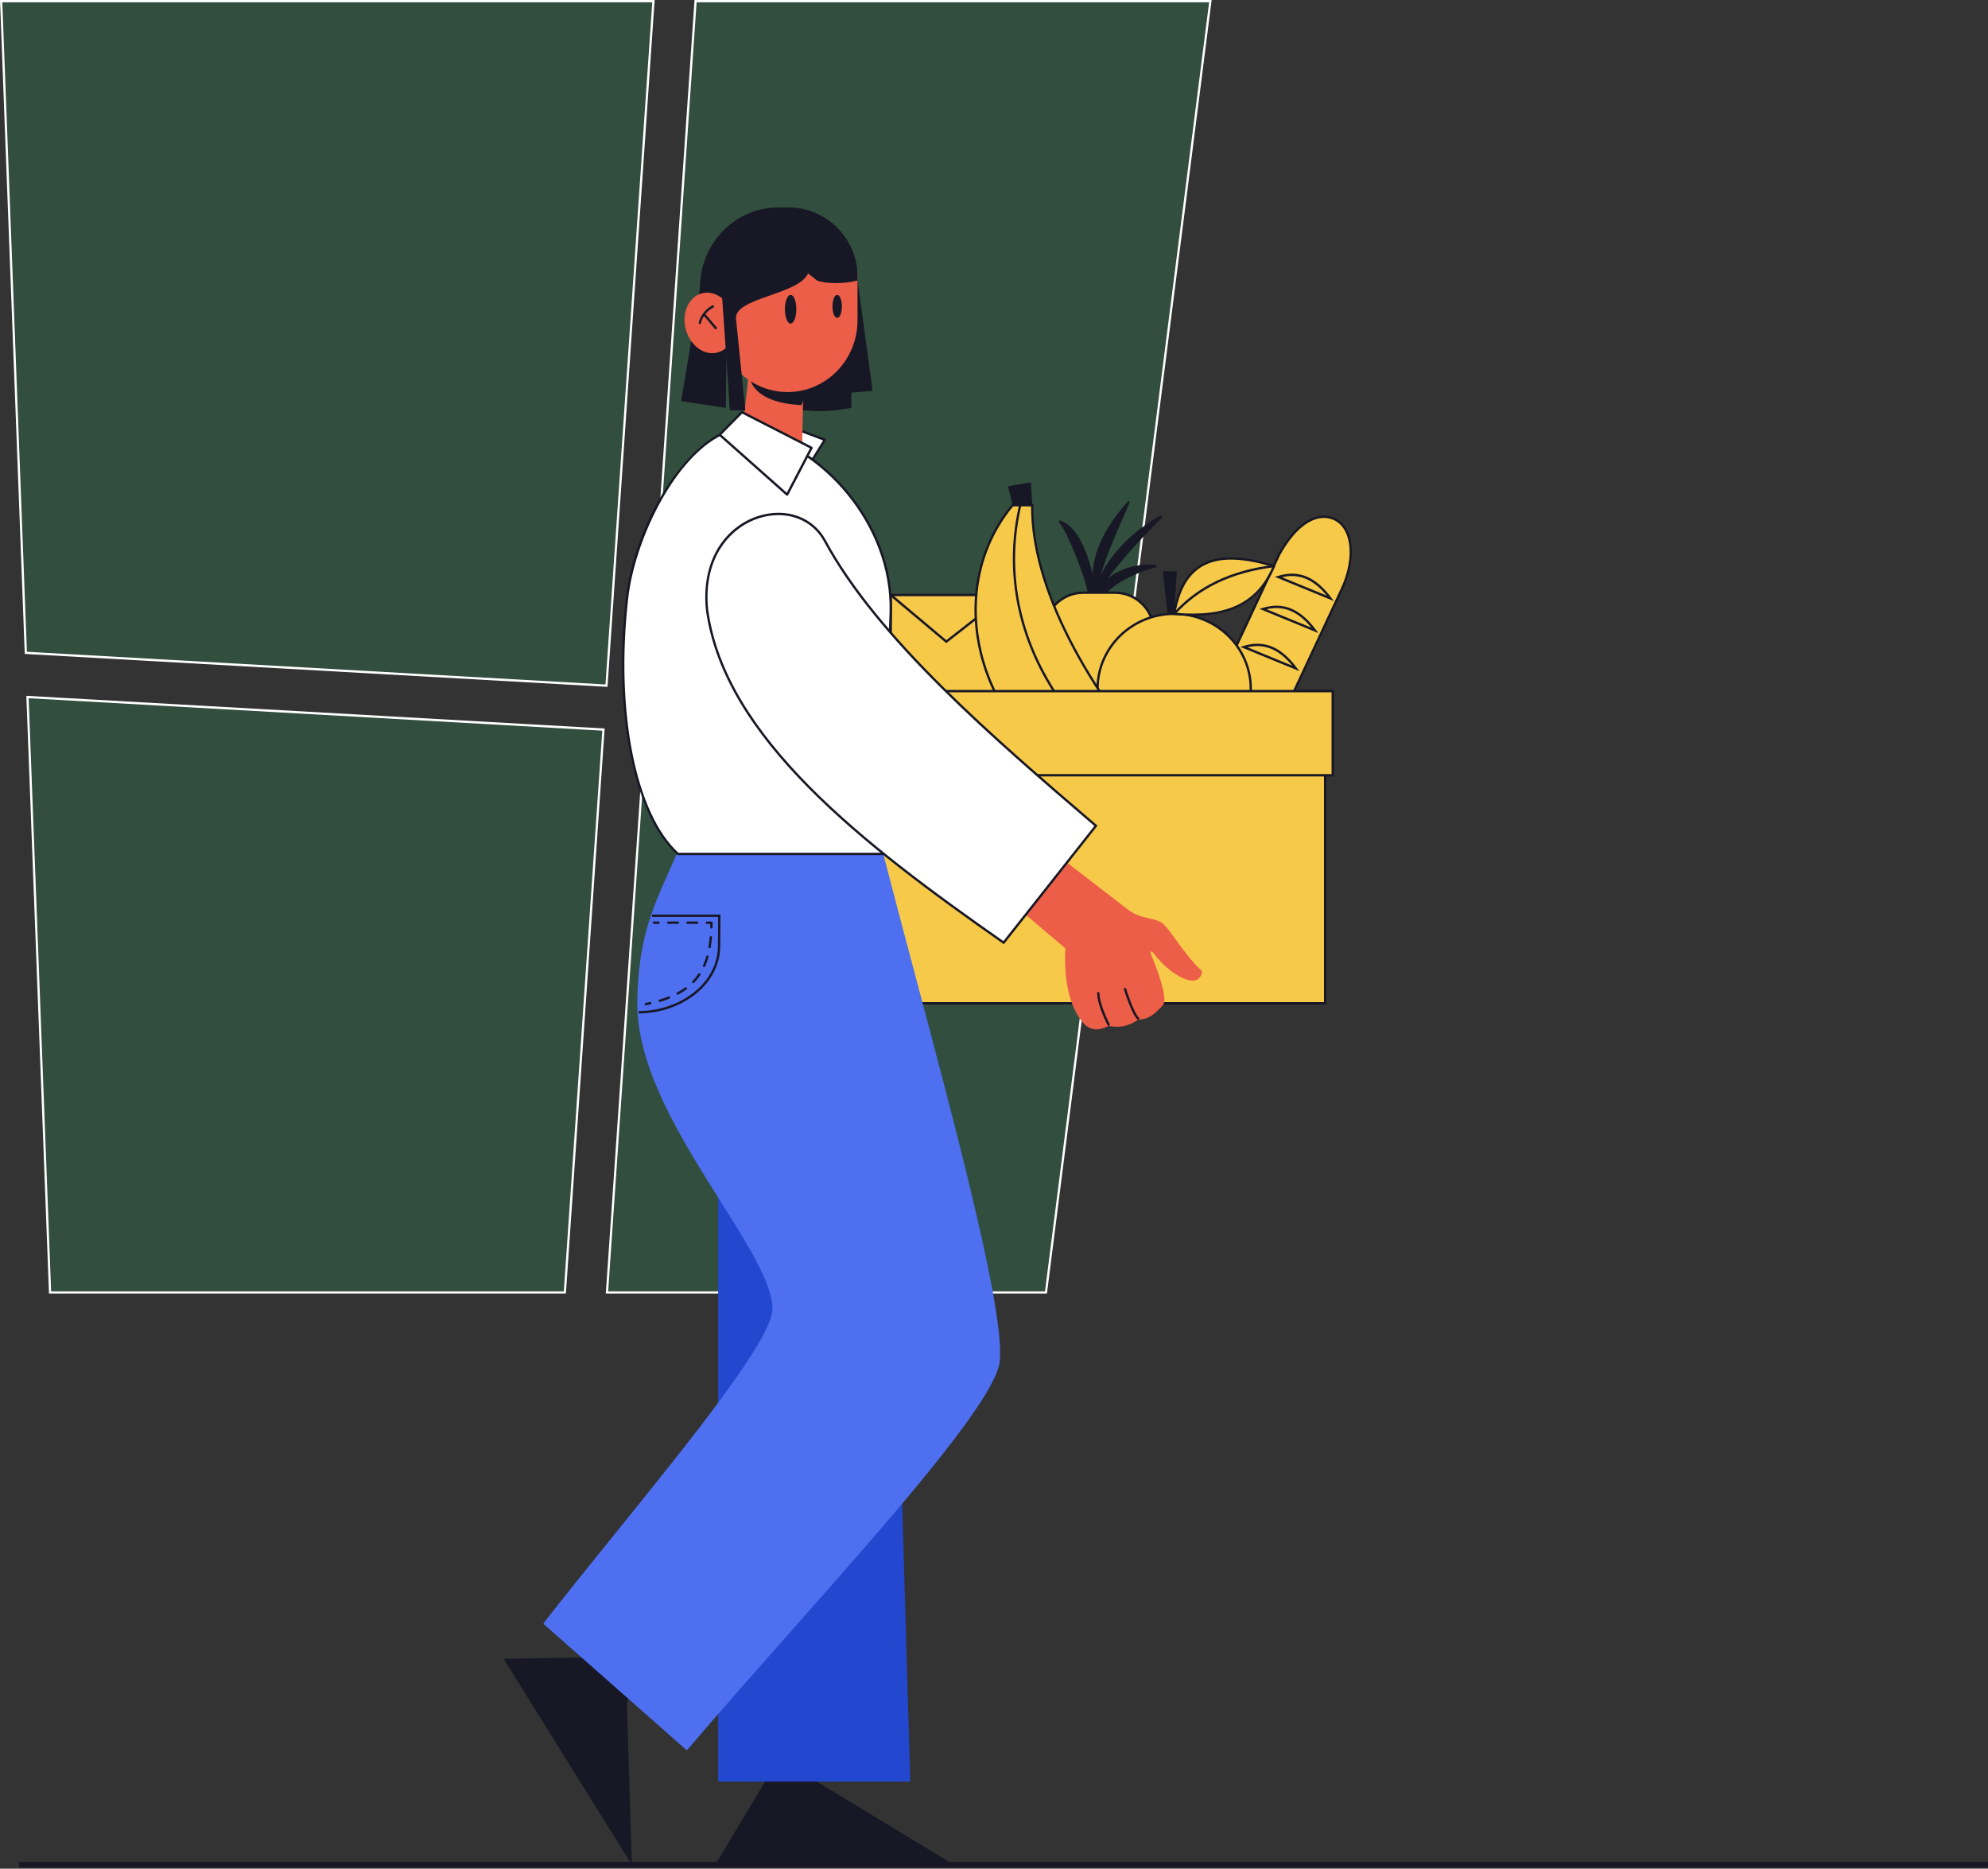 <svg width="349" height="328" viewBox="0 0 349 328" fill="none" xmlns="http://www.w3.org/2000/svg">
<rect x="0" y="0" width="349" height="328" fill="#333333" stroke="none"/>
<g clip-path="url(#clip0_595_3932)">
<path d="M113.832 120.769L196.538 125.447L212.489 0.2H122.108L113.832 120.769Z" fill="#2ECC71" fill-opacity="0.18"/>
<path d="M196.706 125.66L113.626 120.962L113.642 120.757L121.926 0H212.707L212.68 0.228L196.706 125.66ZM114.042 120.581L196.368 125.235L212.268 0.401H122.291L114.042 120.581Z" fill="white"/>
<path d="M106.471 120.356L114.716 0.2H0.201L4.535 114.588L106.471 120.356Z" fill="#2ECC71" fill-opacity="0.18"/>
<path d="M106.65 120.565L106.46 120.553L4.346 114.781L4.338 114.597L0 0H114.926L114.911 0.216L106.65 120.565ZM4.722 114.401L106.293 120.144L114.507 0.401H0.404L4.722 114.401Z" fill="white"/>
<path d="M105.94 128.062L4.826 122.343L8.788 226.866H99.162L105.94 128.062Z" fill="#2ECC71" fill-opacity="0.18"/>
<path d="M99.344 227.067H8.602L8.594 226.875L4.625 122.131L4.838 122.143L106.15 127.871L106.134 128.075L99.344 227.067ZM8.975 226.666H98.979L105.735 128.251L5.029 122.555L8.975 226.666Z" fill="white"/>
<path d="M113.304 128.479L106.553 226.866H183.622L195.557 133.129L113.304 128.479Z" fill="#2ECC71" fill-opacity="0.18"/>
<path d="M183.793 227.067H106.348L106.363 226.851L113.13 128.267L113.32 128.279L195.782 132.941L183.793 227.067ZM106.763 226.666H183.451L195.34 133.318L113.487 128.688L106.763 226.666Z" fill="white"/>
</g>
<g clip-path="url(#clip1_595_3932)">
<path d="M176.666 104.437H156.38V131.164H176.666V104.437Z" fill="#F6C949"/>
<path d="M176.869 131.371H156.179V104.231H176.869V131.371ZM156.583 130.958H176.465V104.644H156.583V130.958Z" fill="#171725"/>
<path d="M166.12 112.886L156.251 104.599L156.51 104.276L166.132 112.362L175.984 104.665L176.23 104.995L166.12 112.886Z" fill="#171725"/>
<path d="M191.143 104.04C190.893 101.57 187.382 92.848 186.078 91.567C189.115 92.695 190.957 97.075 192.112 103.21C191.325 97.269 194.488 92.377 198.111 88.184C195.918 93.174 192.831 99.996 192.678 102.97C194.185 97.971 199.157 93.207 203.827 90.708C199.707 94.84 196.002 98.938 193.147 102.97C195.889 100.12 199.181 99.074 202.873 99.359C199.234 100.409 196.12 101.851 193.999 104.04H191.143Z" fill="#171725"/>
<path d="M194.004 104.248H191.144C191.039 104.248 190.954 104.169 190.942 104.062C190.692 101.595 187.185 92.94 185.937 91.717C185.868 91.651 185.856 91.543 185.905 91.461C185.953 91.378 186.054 91.341 186.147 91.374C188.652 92.303 190.514 95.394 191.806 100.79C192.037 95.6 195.139 91.312 197.958 88.048C198.023 87.969 198.136 87.957 198.221 88.011C198.306 88.064 198.338 88.176 198.294 88.267L197.866 89.238C196.145 93.146 194.085 97.815 193.249 100.938C195.369 96.497 199.833 92.609 203.731 90.523C203.82 90.477 203.929 90.502 203.989 90.585C204.05 90.667 204.038 90.783 203.969 90.853C200.015 94.82 196.888 98.323 194.472 101.508C196.84 99.695 199.663 98.901 202.891 99.153C202.988 99.162 203.068 99.24 203.076 99.339C203.085 99.439 203.024 99.534 202.931 99.558C198.912 100.719 196.04 102.231 194.145 104.186C194.109 104.223 194.056 104.248 194.004 104.248ZM191.326 103.835H193.923C195.676 102.054 198.213 100.637 201.651 99.521C198.346 99.534 195.604 100.719 193.297 103.116C193.224 103.194 193.103 103.198 193.022 103.128C192.942 103.058 192.925 102.938 192.99 102.851C195.349 99.517 198.504 95.844 202.612 91.651C198.564 94.163 194.266 98.41 192.873 103.033C192.845 103.132 192.752 103.194 192.643 103.178C192.542 103.161 192.473 103.066 192.477 102.963C192.622 100.199 195.208 94.274 197.357 89.403C194.436 92.977 191.58 97.629 192.315 103.186C192.332 103.297 192.255 103.401 192.15 103.417C192.045 103.434 191.94 103.364 191.92 103.252C190.768 97.141 189.068 93.481 186.737 92.109C188.244 94.51 190.97 101.351 191.326 103.835Z" fill="#171725"/>
<path d="M195.78 123.756H190.129C186.364 123.756 183.314 120.637 183.314 116.786V111.006C183.314 107.155 186.364 104.036 190.129 104.036H195.78C199.545 104.036 202.595 107.155 202.595 111.006V116.786C202.595 120.637 199.545 123.756 195.78 123.756Z" fill="#F6C949"/>
<path d="M195.781 123.963H190.13C186.26 123.963 183.114 120.745 183.114 116.787V111.007C183.114 107.049 186.26 103.83 190.13 103.83H195.781C199.651 103.83 202.798 107.049 202.798 111.007V116.787C202.798 120.745 199.651 123.963 195.781 123.963ZM190.13 104.247C186.482 104.247 183.517 107.28 183.517 111.011V116.791C183.517 120.521 186.482 123.554 190.13 123.554H195.781C199.429 123.554 202.394 120.521 202.394 116.791V111.011C202.394 107.28 199.429 104.247 195.781 104.247H190.13Z" fill="#171725"/>
<path d="M234.361 91.163C231.25 89.642 227.482 91.968 224.529 97.389L211.13 126.045C209.644 129.227 210.956 133.036 214.067 134.556C217.177 136.077 220.901 134.734 222.388 131.553L235.484 103.549C238.113 98.025 237.467 92.683 234.361 91.163Z" fill="#F6C949"/>
<path d="M216.75 135.391C215.821 135.391 214.876 135.185 213.979 134.747C212.428 133.986 211.256 132.656 210.683 130.995C210.109 129.334 210.202 127.545 210.945 125.959L224.344 97.302C227.333 91.812 231.203 89.391 234.443 90.977C235.553 91.522 236.394 92.547 236.87 93.948C237.759 96.555 237.307 100.178 235.658 103.644L222.563 131.648C221.468 134.007 219.153 135.391 216.75 135.391ZM232.411 90.911C229.822 90.911 227.01 93.262 224.708 97.488L211.313 126.136C210.618 127.624 210.529 129.301 211.066 130.859C211.604 132.416 212.702 133.664 214.157 134.375C217.162 135.846 220.773 134.54 222.211 131.466L235.307 103.463C236.911 100.095 237.355 96.588 236.499 94.08C236.058 92.787 235.287 91.841 234.277 91.345C233.675 91.056 233.049 90.911 232.411 90.911Z" fill="#171725"/>
<path d="M231.457 111.127L221.104 106.875L221.658 106.706C225.257 105.603 228.23 106.817 231.009 110.532L231.457 111.127ZM222.357 106.941L230.213 110.168C227.838 107.276 225.317 106.239 222.357 106.941Z" fill="#171725"/>
<path d="M234.164 105.504L223.811 101.252L224.364 101.083C227.967 99.98 230.936 101.194 233.715 104.909L234.164 105.504ZM225.063 101.318L232.92 104.545C230.545 101.657 228.024 100.62 225.063 101.318Z" fill="#171725"/>
<path d="M228.105 117.799L217.752 113.548L218.305 113.378C221.904 112.275 224.877 113.49 227.656 117.204L228.105 117.799ZM219 113.614L226.857 116.84C224.485 113.952 221.961 112.915 219 113.614Z" fill="#171725"/>
<path d="M206.129 134.064C213.558 134.064 219.58 128.173 219.58 120.906C219.58 113.638 213.558 107.747 206.129 107.747C198.7 107.747 192.678 113.638 192.678 120.906C192.678 128.173 198.7 134.064 206.129 134.064Z" fill="#F6C949"/>
<path d="M206.13 134.275C198.605 134.275 192.477 128.281 192.477 120.91C192.477 113.539 198.601 107.544 206.13 107.544C213.66 107.544 219.779 113.539 219.779 120.91C219.783 128.276 213.66 134.275 206.13 134.275ZM206.13 107.953C198.827 107.953 192.881 113.767 192.881 120.906C192.881 128.049 198.823 133.858 206.13 133.858C213.433 133.858 219.375 128.045 219.375 120.906C219.38 113.767 213.433 107.953 206.13 107.953Z" fill="#171725"/>
<path d="M206.129 107.746C207.874 97.293 214.907 96.715 223.66 99.355C220.517 106.825 214.115 108.49 206.129 107.746Z" fill="#F6C949"/>
<path d="M209.305 108.11C208.291 108.11 207.229 108.057 206.114 107.953L205.896 107.933L205.932 107.714C206.623 103.566 208.142 100.797 210.574 99.248C213.518 97.372 217.695 97.344 223.722 99.161L223.94 99.228L223.851 99.442C221.375 105.309 216.718 108.11 209.305 108.11ZM206.368 107.561C215.352 108.35 220.616 105.85 223.387 99.488C217.602 97.773 213.591 97.806 210.788 99.595C208.501 101.054 207.055 103.661 206.368 107.561Z" fill="#171725"/>
<path d="M206.28 107.887L205.985 107.606C210.291 102.859 216.063 100.091 223.641 99.153L223.69 99.562C216.209 100.492 210.513 103.215 206.28 107.887Z" fill="#171725"/>
<path d="M177.768 88.675H181.214C181.04 104.032 192.12 122.752 206.969 139.216L205.923 140.824C176.795 141.129 161.821 107.821 177.768 88.675Z" fill="#F6C949"/>
<path d="M205.536 141.035C191.859 141.035 179.866 133.358 174.178 120.927C169.028 109.676 170.345 97.265 177.612 88.544L177.672 88.469H181.413L181.409 88.68C181.251 102.632 190.38 120.53 207.112 139.081L207.221 139.2L206.025 141.035H205.92C205.791 141.035 205.662 141.035 205.536 141.035ZM177.862 88.882C170.753 97.476 169.48 109.681 174.546 120.753C180.165 133.036 192.016 140.622 205.536 140.622C205.629 140.622 205.718 140.622 205.811 140.622L206.712 139.242C190.061 120.749 180.944 102.88 181.009 88.886H177.862V88.882Z" fill="#171725"/>
<path d="M205.819 141.006C196.282 135.52 188.361 127.765 183.509 119.163C178.076 109.528 176.485 98.972 178.909 88.631L179.3 88.726C176.901 98.964 178.476 109.417 183.857 118.956C188.672 127.492 196.541 135.197 206.017 140.647L205.819 141.006Z" fill="#171725"/>
<path d="M232.632 131.536H142.464V176.107H232.632V131.536Z" fill="#F6C949"/>
<path d="M232.835 176.314H142.263V131.33H232.835V176.314ZM142.667 175.901H232.431V131.743H142.667V175.901Z" fill="#171725"/>
<path d="M233.961 121.314H151.952V136.085H233.961V121.314Z" fill="#F6C949"/>
<path d="M234.164 136.287H151.751V121.104H234.164V136.287ZM152.155 135.874H233.76V121.517H152.155V135.874Z" fill="#171725"/>
<path d="M135.925 310.027L125.564 327.309H167.437L143.628 312.853L140.865 309.701L135.925 310.027Z" fill="#171725"/>
<path d="M108.247 290.84L88.429 291.179L110.913 327.309L110.056 299.008L111.171 294.93L108.247 290.84Z" fill="#171725"/>
<path d="M159.595 312.51H126.278V157.982L154.865 149.893L159.595 312.51Z" fill="#2347CF"/>
<path d="M159.596 312.717H126.279C126.166 312.717 126.077 312.626 126.077 312.51V157.983C126.077 157.892 126.137 157.809 126.226 157.784L154.813 149.695C154.874 149.678 154.939 149.691 154.987 149.728C155.035 149.765 155.068 149.823 155.068 149.889L159.798 312.506C159.798 312.56 159.778 312.618 159.741 312.655C159.701 312.696 159.648 312.717 159.596 312.717ZM126.481 312.304H159.39L154.672 150.162L126.481 158.14V312.304Z" fill="#2347CF"/>
<path d="M154.865 149.892C163.247 182.466 177.15 230.598 175.211 239.609C172.614 249.838 141.446 282.42 120.566 306.953L95.631 284.965C112.217 263.774 135.811 236.708 135.811 229.685C135.661 218.997 112.071 195.934 112.071 176.111C112.221 163.258 115.521 158.098 119.1 149.69L119.968 147.038L152.138 147.145L154.865 149.892Z" fill="#4D6FF0"/>
<path d="M120.563 307.16C120.515 307.16 120.47 307.143 120.43 307.11L95.498 285.118C95.418 285.044 95.405 284.92 95.474 284.833C99.36 279.867 103.698 274.496 107.891 269.302C121.516 252.429 135.61 234.986 135.61 229.681C135.549 225.248 131.36 218.596 126.509 210.899C119.646 200.004 111.87 187.655 111.87 176.107C111.995 165.155 114.463 159.635 117.315 153.239C117.832 152.078 118.37 150.876 118.911 149.604L119.771 146.968C119.8 146.885 119.876 146.827 119.961 146.827L152.131 146.935C152.184 146.935 152.236 146.955 152.273 146.992L154.999 149.748C155.023 149.773 155.044 149.806 155.052 149.843C156.752 156.449 158.647 163.576 160.654 171.125C168.297 199.86 176.957 232.424 175.398 239.655C173.471 247.232 155.811 267.183 138.732 286.477C132.588 293.418 126.234 300.595 120.708 307.089C120.676 307.135 120.62 307.16 120.563 307.16ZM95.91 284.936L120.543 306.66C126.04 300.202 132.342 293.084 138.437 286.196C155.484 266.939 173.112 247.025 175.01 239.551C176.545 232.424 167.897 199.913 160.271 171.224C158.267 163.696 156.377 156.586 154.68 149.996L152.05 147.339L120.111 147.236L119.287 149.748C118.737 151.041 118.2 152.248 117.679 153.409C114.726 160.023 112.395 165.246 112.27 176.107C112.27 187.531 120.014 199.822 126.844 210.672C131.728 218.423 135.945 225.12 136.01 229.677C136.01 235.135 122.502 251.859 108.198 269.567C104.054 274.706 99.764 280.015 95.91 284.936Z" fill="#4D6FF0"/>
<path d="M112.121 177.884V177.471C116.289 177.471 120.369 175.835 123.035 173.087C125.014 171.05 126.053 168.567 126.04 165.907L126.073 160.94H114.468V160.527H126.481L126.444 165.907C126.461 168.679 125.378 171.265 123.322 173.381C120.579 176.202 116.39 177.884 112.121 177.884Z" fill="#171725"/>
<path d="M115.611 162.163H114.803C114.69 162.163 114.601 162.072 114.601 161.957C114.601 161.841 114.69 161.75 114.803 161.75H115.611C115.724 161.75 115.813 161.841 115.813 161.957C115.813 162.072 115.724 162.163 115.611 162.163Z" fill="#171725"/>
<path d="M122.393 162.163H120.696C120.583 162.163 120.494 162.072 120.494 161.957C120.494 161.841 120.583 161.75 120.696 161.75H122.393C122.506 161.75 122.595 161.841 122.595 161.957C122.595 162.072 122.506 162.163 122.393 162.163ZM119.004 162.163H117.307C117.194 162.163 117.105 162.072 117.105 161.957C117.105 161.841 117.194 161.75 117.307 161.75H119.004C119.117 161.75 119.206 161.841 119.206 161.957C119.206 162.072 119.113 162.163 119.004 162.163Z" fill="#171725"/>
<path d="M124.885 162.993H124.881C124.768 162.989 124.683 162.894 124.683 162.783C124.687 162.58 124.691 162.374 124.691 162.167H124.085C123.972 162.167 123.883 162.076 123.883 161.96C123.883 161.845 123.972 161.754 124.085 161.754H124.893C125.006 161.754 125.095 161.845 125.095 161.96C125.095 162.241 125.091 162.518 125.087 162.795C125.083 162.902 124.994 162.993 124.885 162.993Z" fill="#171725"/>
<path d="M115.821 175.863C115.732 175.863 115.651 175.805 115.627 175.714C115.595 175.603 115.655 175.491 115.764 175.458C116.322 175.293 116.855 175.107 117.352 174.913C117.457 174.872 117.574 174.925 117.614 175.033C117.655 175.14 117.602 175.26 117.497 175.301C116.988 175.504 116.447 175.69 115.877 175.859C115.857 175.859 115.841 175.863 115.821 175.863ZM118.967 174.599C118.895 174.599 118.826 174.558 118.79 174.487C118.737 174.384 118.778 174.26 118.875 174.21C119.384 173.942 119.86 173.64 120.292 173.322C120.381 173.256 120.511 173.277 120.575 173.372C120.64 173.463 120.62 173.595 120.527 173.661C120.078 173.991 119.585 174.297 119.06 174.578C119.028 174.591 119 174.599 118.967 174.599ZM121.698 172.579C121.646 172.579 121.597 172.558 121.557 172.517C121.476 172.438 121.476 172.306 121.557 172.223C121.945 171.822 122.3 171.384 122.611 170.922C122.676 170.827 122.801 170.806 122.89 170.868C122.983 170.934 123.007 171.062 122.942 171.153C122.619 171.637 122.247 172.095 121.844 172.512C121.799 172.558 121.751 172.579 121.698 172.579ZM123.605 169.744C123.576 169.744 123.548 169.74 123.52 169.724C123.419 169.674 123.374 169.554 123.419 169.451C123.641 168.955 123.835 168.418 123.997 167.856C124.029 167.749 124.138 167.683 124.247 167.716C124.356 167.749 124.417 167.864 124.384 167.972C124.219 168.554 124.017 169.108 123.786 169.62C123.754 169.699 123.681 169.744 123.605 169.744ZM124.574 166.439C124.562 166.439 124.55 166.439 124.538 166.435C124.429 166.414 124.356 166.307 124.372 166.195C124.465 165.662 124.538 165.092 124.586 164.497C124.594 164.382 124.695 164.299 124.804 164.311C124.918 164.32 124.998 164.423 124.986 164.534C124.934 165.142 124.861 165.724 124.768 166.27C124.756 166.369 124.671 166.439 124.574 166.439Z" fill="#171725"/>
<path d="M113.373 176.458C113.276 176.458 113.195 176.388 113.175 176.289C113.155 176.177 113.227 176.07 113.336 176.045C113.603 175.992 113.866 175.938 114.124 175.88C114.233 175.855 114.342 175.925 114.367 176.037C114.391 176.149 114.322 176.26 114.213 176.285C113.954 176.343 113.688 176.401 113.417 176.454C113.401 176.458 113.389 176.458 113.373 176.458Z" fill="#171725"/>
<path d="M138.626 74.88L144.799 77.194L142.65 80.66L137.701 78.144L138.626 74.88Z" fill="white"/>
<path d="M142.651 80.867C142.622 80.867 142.59 80.859 142.562 80.847L137.613 78.326C137.525 78.281 137.484 78.182 137.508 78.083L138.433 74.823C138.45 74.769 138.486 74.724 138.534 74.695C138.583 74.67 138.643 74.666 138.696 74.687L144.868 77C144.925 77.021 144.969 77.07 144.989 77.128C145.01 77.186 145.002 77.252 144.969 77.306L142.82 80.772C142.784 80.834 142.715 80.867 142.651 80.867ZM137.941 78.037L142.574 80.396L144.493 77.306L138.761 75.158L137.941 78.037Z" fill="#171725"/>
<path d="M150.338 47.716L153.19 68.609L149.453 68.911V71.592C139.419 73.472 133.542 70.518 130.997 65.676C124.784 47.869 135.747 44.634 150.338 47.716Z" fill="#171725"/>
<path d="M140.581 80.214L130.345 77.173L131.662 65.531H140.868L140.581 80.214Z" fill="#EC5E48"/>
<path d="M140.78 80.487L130.128 77.323L131.486 65.329H141.079L140.78 80.487ZM130.569 77.021L140.389 79.938L140.663 65.738H131.841L130.569 77.021Z" fill="#EC5E48"/>
<path d="M131.781 66.923C133.105 70.005 137.04 70.91 140.712 71.117C140.712 71.117 141.814 68.08 141.625 68.018C141.439 67.956 131.781 66.923 131.781 66.923Z" fill="#171725"/>
<path d="M138.255 68.609C131.582 68.609 126.173 63.076 126.173 56.251V47.984L150.337 47.715V56.251C150.337 63.076 144.928 68.609 138.255 68.609Z" fill="#EC5E48"/>
<path d="M138.256 68.816C131.482 68.816 125.972 63.18 125.972 56.252V47.782L150.54 47.509V56.252C150.54 63.18 145.03 68.816 138.256 68.816ZM126.376 48.191V56.252C126.376 62.953 131.704 68.402 138.256 68.402C144.808 68.402 150.136 62.953 150.136 56.252V47.927L126.376 48.191Z" fill="#EC5E48"/>
<path d="M138.489 36.408H136.643C129.053 36.408 122.897 42.704 122.897 50.467L119.577 70.406L127.421 71.596L127.542 61.04L128.144 72.001H130.835L129.219 56.028C128.698 52.26 140.19 51.789 141.854 47.992L143.429 49.232C144.75 49.806 148.204 49.881 150.551 49.228V48.526C150.539 41.828 145.033 36.408 138.489 36.408Z" fill="#171725"/>
<path d="M126.033 61.646C128.227 60.981 129.363 58.22 128.57 55.479C127.776 52.738 125.354 51.054 123.159 51.719C120.964 52.384 119.829 55.145 120.622 57.886C121.416 60.627 123.838 62.311 126.033 61.646Z" fill="#EC5E48"/>
<path d="M125.051 61.999C124.247 61.999 123.439 61.734 122.692 61.214C121.629 60.478 120.83 59.317 120.43 57.946C119.606 55.099 120.805 52.219 123.104 51.521C125.402 50.823 127.943 52.575 128.767 55.421C129.163 56.793 129.11 58.214 128.61 59.421C128.105 60.644 127.212 61.503 126.089 61.842C125.754 61.945 125.402 61.999 125.051 61.999ZM124.142 51.781C123.835 51.781 123.524 51.827 123.221 51.918C121.137 52.55 120.058 55.202 120.818 57.83C121.189 59.111 121.932 60.193 122.918 60.875C123.892 61.548 124.978 61.755 125.98 61.449C126.982 61.148 127.786 60.367 128.242 59.264C128.702 58.144 128.755 56.822 128.383 55.541C127.733 53.294 125.948 51.781 124.142 51.781Z" fill="#EC5E48"/>
<path d="M122.857 56.888C122.845 56.888 122.829 56.888 122.817 56.884C122.708 56.859 122.639 56.752 122.664 56.64C122.987 55.091 124.308 53.959 125.063 53.607C125.164 53.562 125.285 53.607 125.33 53.711C125.374 53.814 125.33 53.938 125.229 53.983C124.542 54.301 123.346 55.326 123.055 56.727C123.035 56.822 122.95 56.888 122.857 56.888Z" fill="#171725"/>
<path d="M125.657 57.797C125.6 57.797 125.544 57.772 125.503 57.727L123.512 55.376C123.439 55.289 123.447 55.161 123.532 55.082C123.617 55.008 123.742 55.016 123.819 55.103L125.81 57.454C125.883 57.541 125.875 57.669 125.79 57.747C125.754 57.78 125.705 57.797 125.657 57.797Z" fill="#171725"/>
<path d="M128.141 71.997L126.574 49.331H128.141L130.831 71.997H128.141Z" fill="#171725"/>
<path d="M138.797 56.792C139.35 56.792 139.799 55.666 139.799 54.276C139.799 52.887 139.35 51.76 138.797 51.76C138.244 51.76 137.795 52.887 137.795 54.276C137.795 55.666 138.244 56.792 138.797 56.792Z" fill="#171725"/>
<path d="M146.973 55.797C147.43 55.797 147.801 54.894 147.801 53.781C147.801 52.667 147.43 51.765 146.973 51.765C146.516 51.765 146.145 52.667 146.145 53.781C146.145 54.894 146.516 55.797 146.973 55.797Z" fill="#171725"/>
<path d="M119.019 149.892H154.861L156.368 107.399C156.767 92.055 144.419 78.334 132.365 75.913C124.723 72.058 111.914 88.902 110.084 104.978C107.826 124.793 111.38 142.955 119.019 149.892Z" fill="white"/>
<path d="M155.06 150.099H118.947L118.891 150.045C111.224 143.088 107.609 124.967 109.891 104.95C110.541 99.228 112.63 93.059 115.764 87.577C118.749 82.363 122.425 78.276 125.847 76.372C128.29 75.013 130.569 74.781 132.435 75.711C144.19 78.086 156.987 91.679 156.574 107.4L155.06 150.099ZM119.097 149.686H154.668L156.167 107.391C156.57 91.865 143.927 78.446 132.326 76.116L132.277 76.099C130.528 75.219 128.371 75.438 126.036 76.74C118.034 81.193 111.43 94.951 110.287 105.003C108.025 124.839 111.567 142.774 119.097 149.686Z" fill="#171725"/>
<path d="M130.253 72.348L126.338 76.31L138.142 86.779C138.162 86.796 138.186 86.787 138.198 86.767L142.46 78.603L130.253 72.348Z" fill="white"/>
<path d="M138.167 86.999C138.114 86.999 138.062 86.978 138.017 86.945L126.21 76.467C126.17 76.43 126.141 76.376 126.141 76.319C126.141 76.261 126.162 76.207 126.202 76.166L130.116 72.204C130.177 72.141 130.27 72.125 130.351 72.166L142.562 78.426C142.61 78.45 142.647 78.496 142.663 78.549C142.679 78.603 142.675 78.661 142.647 78.711L138.385 86.874C138.357 86.928 138.284 86.986 138.223 86.999C138.203 86.994 138.183 86.999 138.167 86.999ZM138.025 86.668C138.025 86.672 138.021 86.672 138.021 86.676L138.025 86.668ZM126.638 76.302L138.122 86.486L142.19 78.694L130.294 72.6L126.638 76.302Z" fill="#171725"/>
<path d="M186.085 150.727L198.046 159.932C200.146 161.46 201.657 161.117 203.584 161.981C204.889 162.493 207.7 167.769 210.827 170.546C210.653 171.529 210.156 172.202 208.532 171.793C206.714 171.236 204.473 169.62 202.497 166.955C202.223 166.629 201.584 166.873 201.867 167.554C203.148 170.508 204.662 175.008 204.105 176.189C202.78 177.66 201.633 178.792 199.783 178.755C198.325 179.813 196.648 180.3 194.62 179.854C193.312 180.436 192.213 180.899 190.751 179.854C187.976 177.296 186.901 171.95 187.236 166.36L178.491 158.952L186.085 150.727Z" fill="#EC5E48"/>
<path d="M192.493 180.685C191.92 180.685 191.31 180.508 190.635 180.024C188.022 177.615 186.68 172.554 187.028 166.456L178.194 158.978L186.062 150.451L198.165 159.767C199.409 160.672 200.423 160.899 201.497 161.135C202.18 161.288 202.891 161.445 203.658 161.788C204.329 162.048 205.29 163.378 206.514 165.06C207.77 166.795 209.338 168.952 210.953 170.385L211.038 170.464L211.018 170.579C210.905 171.216 210.679 171.625 210.307 171.873C209.879 172.154 209.281 172.195 208.473 171.992C206.409 171.356 204.171 169.567 202.325 167.08C202.261 167.002 202.143 167.002 202.075 167.047C201.97 167.113 201.958 167.274 202.042 167.473C203.101 169.91 204.931 174.893 204.276 176.277L204.244 176.326C202.903 177.818 201.727 178.962 199.861 178.962C199.853 178.962 199.845 178.962 199.837 178.962C198.229 180.111 196.529 180.47 194.634 180.07C193.931 180.388 193.24 180.685 192.493 180.685ZM178.787 158.941L187.448 166.274L187.44 166.378C187.08 172.397 188.369 177.38 190.885 179.702C192.259 180.681 193.265 180.235 194.541 179.665L194.602 179.64L194.666 179.652C196.488 180.053 198.128 179.706 199.667 178.586L199.72 178.545H199.788C201.533 178.582 202.608 177.541 203.933 176.07C204.365 175.037 203.137 170.989 201.679 167.634C201.481 167.154 201.647 166.832 201.865 166.692C202.115 166.535 202.45 166.584 202.644 166.812C204.446 169.241 206.611 170.98 208.586 171.588C209.269 171.761 209.766 171.74 210.093 171.521C210.343 171.356 210.505 171.067 210.602 170.617C208.986 169.154 207.439 167.022 206.191 165.304C205.056 163.742 204.074 162.391 203.509 162.168C202.765 161.837 202.079 161.684 201.412 161.536C200.346 161.3 199.239 161.052 197.926 160.094L186.107 150.996L178.787 158.941Z" fill="#EC5E48"/>
<path d="M194.622 180.062C194.549 180.062 194.481 180.02 194.444 179.95C193.568 178.252 192.622 175.881 192.606 174.327C192.606 174.211 192.695 174.12 192.804 174.116C192.913 174.112 193.006 174.207 193.01 174.319C193.026 175.802 193.988 178.174 194.804 179.752C194.856 179.851 194.82 179.979 194.719 180.033C194.687 180.053 194.654 180.062 194.622 180.062Z" fill="#171725"/>
<path d="M199.784 178.962C199.736 178.962 199.687 178.946 199.651 178.909C198.665 178.008 197.365 173.86 197.308 173.682C197.276 173.575 197.332 173.459 197.442 173.422C197.547 173.385 197.66 173.447 197.696 173.554C197.708 173.596 199.017 177.768 199.922 178.595C200.007 178.669 200.011 178.801 199.938 178.888C199.893 178.938 199.841 178.962 199.784 178.962Z" fill="#171725"/>
<path d="M192.399 144.951L176.189 165.464C150.345 147.389 127.138 128.929 124.125 107.024C122.452 90.341 139.737 85.639 144.799 94.906C153.815 111.585 172.586 127.979 192.399 144.951Z" fill="white"/>
<path d="M176.23 165.741L176.077 165.634C151.392 148.368 127.03 129.624 123.924 107.053C123.5 102.835 124.267 99.034 126.141 96.042C127.777 93.435 130.233 91.498 133.057 90.585C137.945 89.006 142.731 90.7 144.973 94.803C154.284 112.027 174.602 129.433 192.525 144.79L192.679 144.923L176.23 165.741ZM136.652 90.415C135.525 90.415 134.358 90.597 133.178 90.977C128.504 92.485 123.378 97.588 124.324 107.003C127.402 129.355 151.59 148.001 176.15 165.184L192.117 144.976C174.203 129.628 153.941 112.246 144.622 95.005C143.014 92.064 140.025 90.415 136.652 90.415Z" fill="#171725"/>
<path d="M177.769 88.676L176.958 85.358L180.969 84.644L181.211 88.676H177.769Z" fill="#171725"/>
<path d="M204.983 107.797L204.131 100.281H206.587L206.167 107.768L204.983 107.797Z" fill="#171725"/>
</g>
<path d="M3.345 327.309H349" stroke="#171725"/>
<defs>
<clipPath id="clip0_595_3932">
<rect width="212.711" height="227.067" fill="white"/>
</clipPath>
<clipPath id="clip1_595_3932">
<rect width="148.897" height="290.901" fill="white" transform="translate(88.429 36.408)"/>
</clipPath>
</defs>
</svg>
